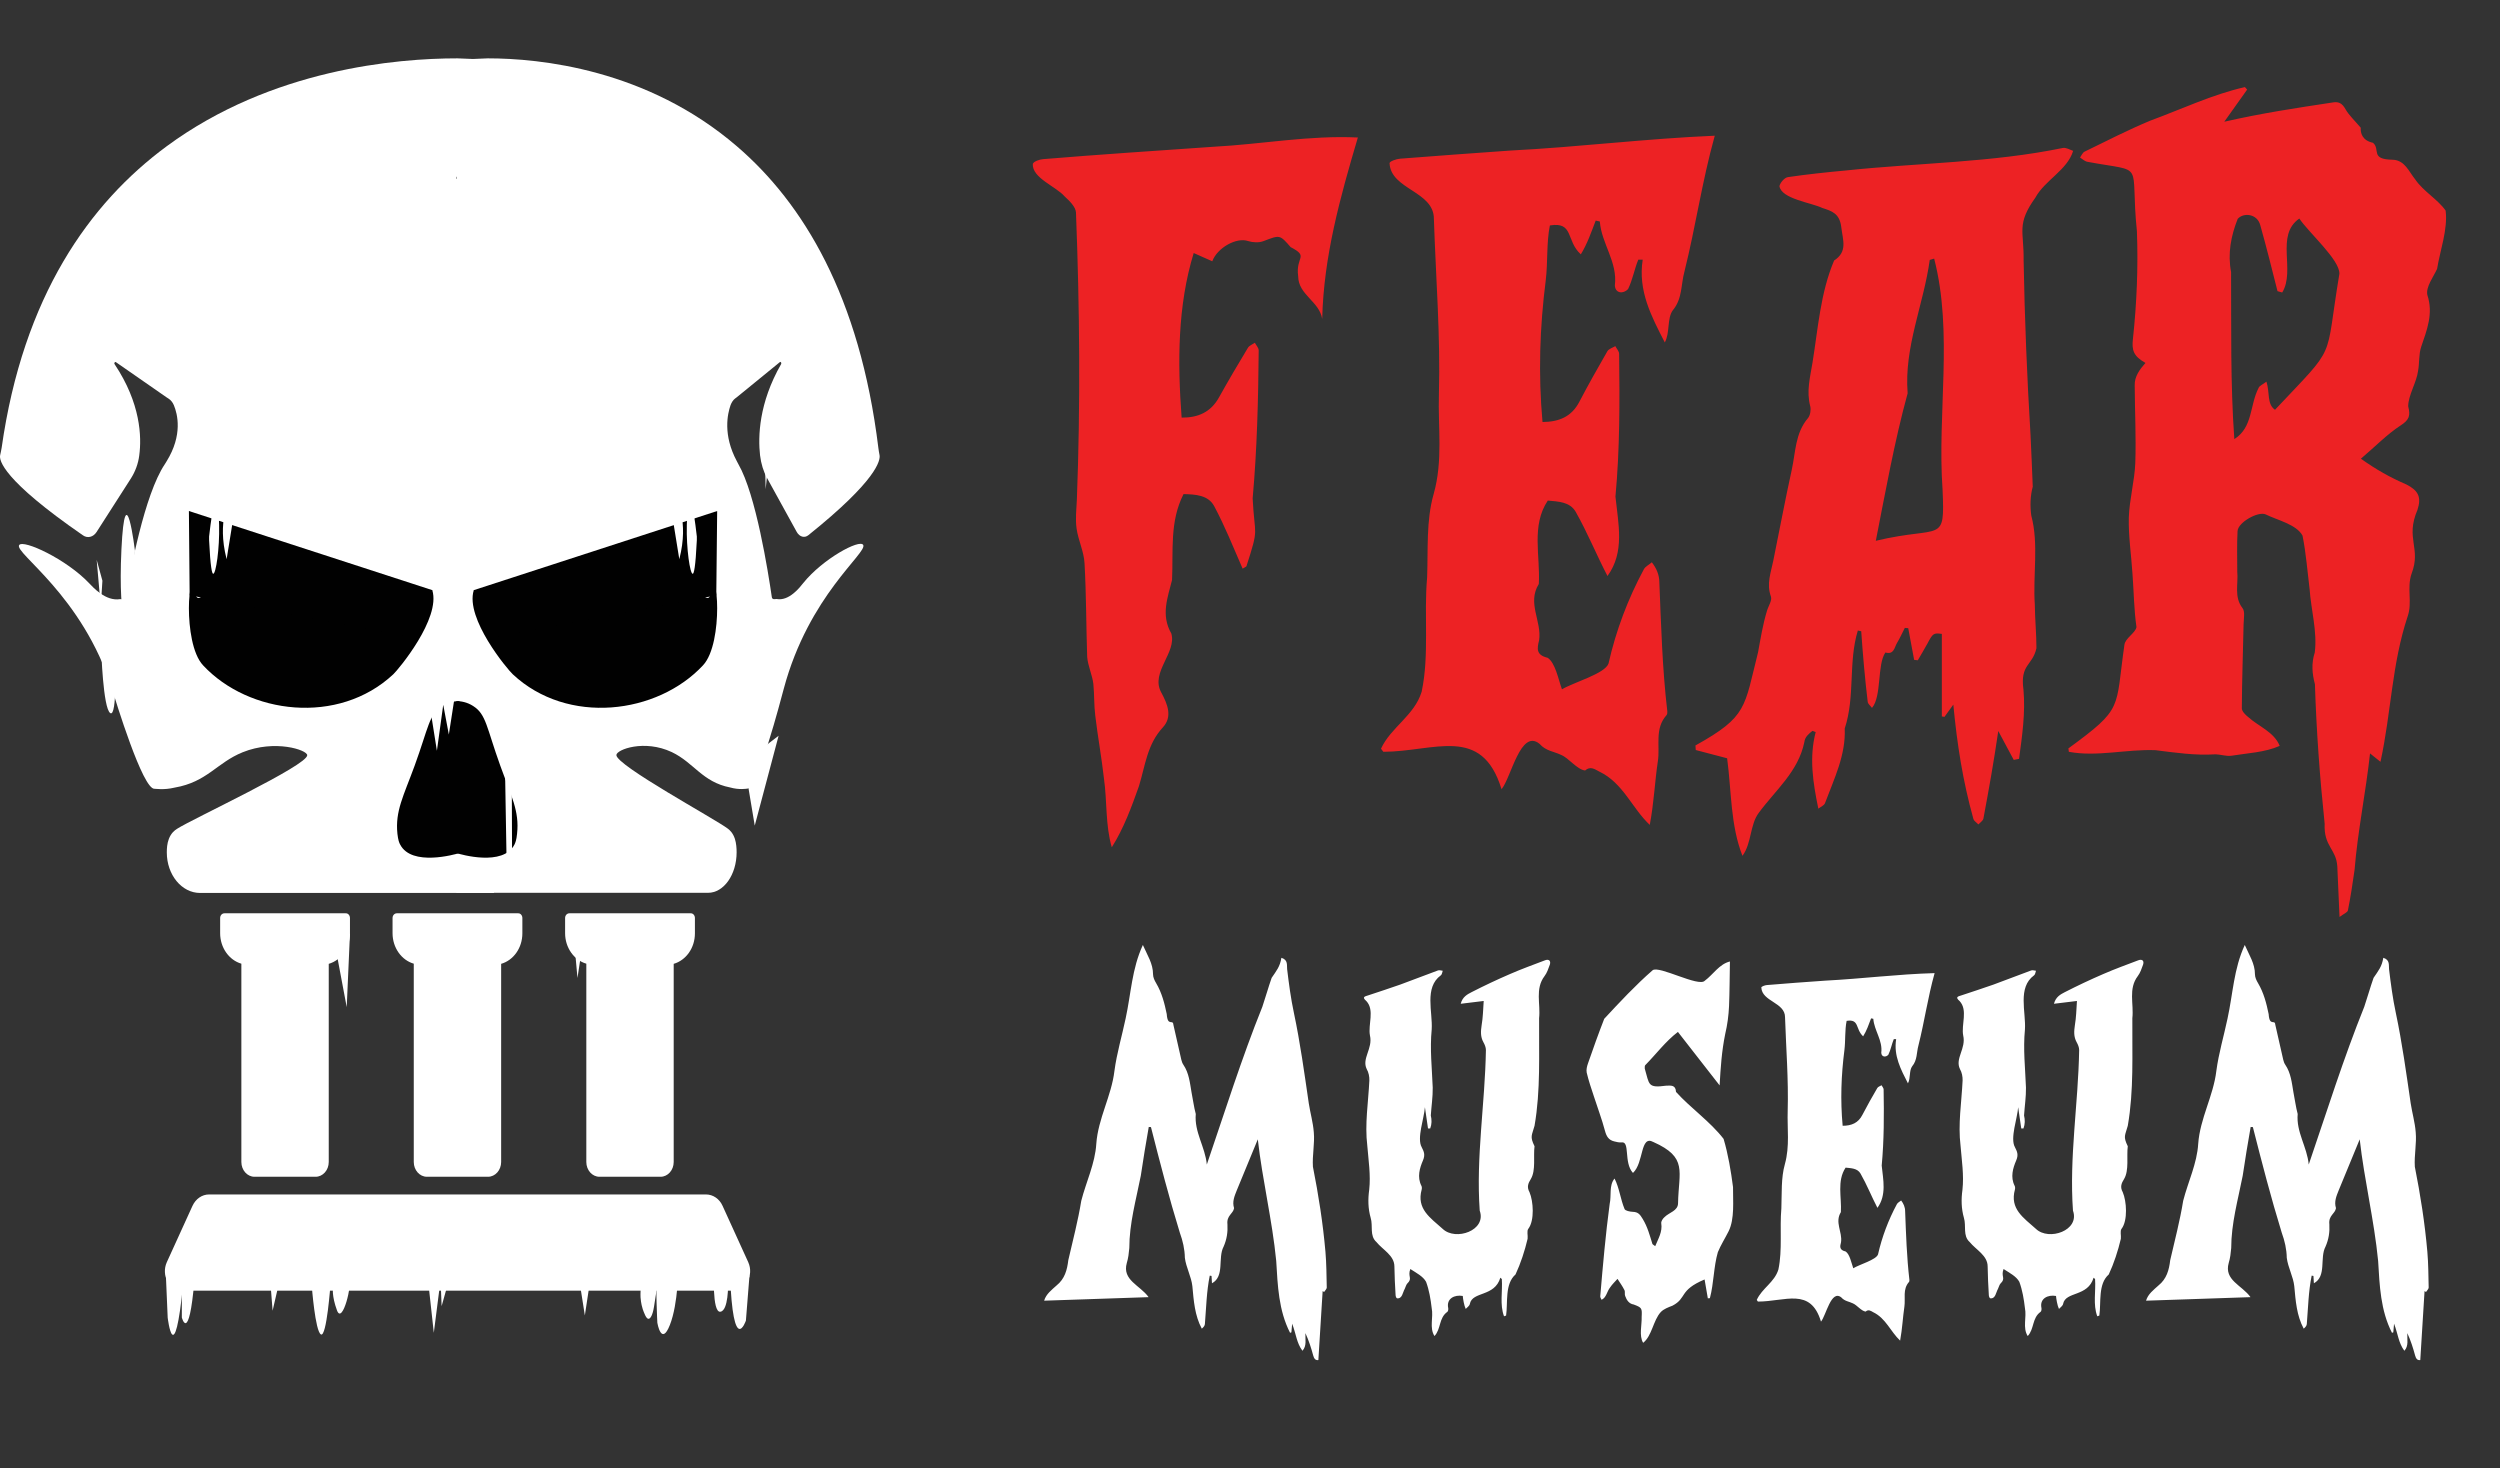 <?xml version="1.0" encoding="utf-8"?>
<!-- Generator: Adobe Illustrator 25.4.1, SVG Export Plug-In . SVG Version: 6.00 Build 0)  -->
<svg version="1.1" id="Layer_1" xmlns="http://www.w3.org/2000/svg" xmlns:xlink="http://www.w3.org/1999/xlink" x="0px" y="0px"
	 viewBox="0 0 1696.6 996.3" style="enable-background:new 0 0 1696.6 996.3;" xml:space="preserve">
<rect x="0" y="0" width="1696.6" height="996.3" fill="#333333" stroke="none"/>
<style type="text/css">
	.st0{fill:#FFFFFF;}
	.st1{fill:#FFFFFF;stroke:#010101;stroke-miterlimit:10;}
	.st2{fill:#010101;}
	.st3{fill:#ED2224;}
</style>
<g>
	<g>
		<g>
			<path class="st0" d="M497.2,875.9H123.8c-8.9,0-14.6-10.4-10.6-19.3l17.4-38.2c2.2-4.8,6.5-7.8,11.3-7.8h337.2
				c4.8,0,9.2,3,11.3,7.8l17.4,38.2C511.8,865.5,506,875.9,497.2,875.9z"/>
			<path class="st0" d="M446.1,869c-1.4,1.1,0,28.7,0,28.7s2.7,16.2,8.5,1.5s5.7-39.3,5.7-39.3L446.1,869z"/>
			<path class="st0" d="M435.4,870.5c-0.8,4.2-0.8,7.7-0.7,10c0.3,4.2,1.2,7,1.5,8c0.8,2.2,2.3,6.6,3.9,6.5c1.3,0,2.8-2.5,3.7-8
				c2.7-15.9,3-22.7,3-22.7C443.1,866.4,439.2,868.5,435.4,870.5z"/>
			<path class="st0" d="M112.4,861.4l1.4,32.8c0,0,4.5,38.3,10.6-23.9S112.4,861.4,112.4,861.4z"/>
			<path class="st0" d="M123.4,875.1v19c0,0,4.8,18.3,8.5-24.9C135.5,826,123.4,875.1,123.4,875.1z"/>
			<path class="st0" d="M211.6,872.9c0,0,2.3,30.6,6.2,32.7c3.9,2.1,6.5-34.2,6.5-34.2L211.6,872.9z"/>
			<path class="st0" d="M226,874.2c0,0-1,5,2.7,15.1s10.8-18.9,7.9-21C233.8,866.2,226,874.2,226,874.2z"/>
			<path class="st0" d="M508.6,866l-2.4,30.2c0,0-8.7,25.5-10.8-31.6C493.2,807.6,508.6,866,508.6,866z"/>
			<path class="st0" d="M484.6,862.3c0,0-1.5,28.5,4.2,27.9c5.7-0.6,5.3-18.9,5.3-18.9l-3.1-11.8L484.6,862.3z"/>
			<polygon class="st0" points="394.1,874.9 396.9,892.7 400.3,870.3 			"/>
			<polygon class="st0" points="183.8,874.1 185,889.5 189.5,870 			"/>
			<polygon class="st0" points="290.5,868.9 294.4,904.5 299,868.5 299.7,886.4 305,867.5 			"/>
		</g>
		<g>
			<path class="st0" d="M471.6,623v10.4c0,10-6.1,18.3-14.4,20.7v134.5c0,5.5-4,10-8.9,10h-41.5c-4.9,0-8.9-4.5-8.9-10V654
				c-8.3-2.4-14.4-10.8-14.4-20.7V623c0-1.8,1.3-3.2,2.9-3.2h82.3C470.3,619.7,471.6,621.2,471.6,623z"/>
			<path class="st0" d="M354.5,623v10.4c0,10-6.1,18.3-14.4,20.7v134.5c0,5.5-4,10-8.9,10h-41.5c-4.9,0-8.9-4.5-8.9-10V654
				c-8.3-2.4-14.4-10.8-14.4-20.7V623c0-1.8,1.3-3.2,2.9-3.2h82.3C353.2,619.7,354.5,621.2,354.5,623z"/>
			<path class="st0" d="M237.5,623v10.4c0,10-6.1,18.3-14.4,20.7v134.5c0,5.5-4,10-8.9,10h-41.5c-4.9,0-8.9-4.5-8.9-10V654
				c-8.3-2.4-14.4-10.8-14.4-20.7V623c0-1.8,1.3-3.2,2.9-3.2h82.3C236.2,619.7,237.5,621.2,237.5,623z"/>
			<polygon class="st0" points="237.5,633.6 235.3,683.5 225.8,633 			"/>
			<polygon class="st0" points="390.5,648.2 391.9,663.7 394.3,647.8 			"/>
		</g>
		<g>
			<path class="st0" d="M335.2,40.6c0,188.5,0,376.9,0,565.4H135.8c-12.5,0-22.6-12.3-22.6-27.5c0-2.7,0.2-6.1,1.4-9.2
				c1.5-3.9,3.9-5.8,5.5-6.8c10.3-6.7,88.6-43,88.4-50c-0.1-3.6-22-10.8-43.8-2c-17.6,7.1-24.1,20.2-46.2,24c0,0,0,0,0,0
				c-7.4,1.8-13.2,0.7-13.6,0.8c-8,0.8-26.6-60.4-28.9-67.8C56,404,9.4,375.2,13,369.9c2.8-4,32.1,9.6,47.5,25.9
				c2.7,2.8,11.2,12.4,21,10.8c0.7-0.1,3.5,0.8,3.9-1.2c2.9-17.3,12.6-69.7,26.4-90.3c0.5-0.7,0.9-1.4,1.3-2.1
				c11-17.8,7.4-32,4.9-38c-0.8-1.9-2-3.4-3.5-4.4l-1.4-0.9l-34.4-23.9c-0.7-0.5-1.5,0.6-0.9,1.4c17.7,26.5,18.4,49.3,16.7,61.9
				c-0.7,5.6-2.7,10.9-5.6,15.5l-23.4,36.5c-2.2,3.4-6.1,4.4-9.2,2.2C1.8,325.7-0.7,312.3,0.1,308.9c0.4-1.6,0.7-3.3,1-4.9
				C15.7,201,60.8,137.8,113.2,99.2c71.2-52.4,156.1-59.6,197.2-59.6"/>
			<path class="st1" d="M310,121.4v-0.9c7.1,0,14.2,0,21.3,0"/>
			<path class="st0" d="M331,39.6c35.3,0,108,7.2,169,59.6c45,38.6,83.5,101.8,96.1,204.8c0.2,1.7,0.5,3.3,0.8,4.9
				c0.6,3.4-1.5,16.8-48.3,54.3c-2.6,2.1-6,1.2-7.9-2.2l-20.1-36.5c-2.5-4.5-4.1-9.8-4.8-15.5c-1.4-12.6-0.9-35.4,14.3-61.9
				c0.4-0.8-0.2-1.8-0.8-1.4L500,269.6l-1.2,0.9c-1.3,1-2.3,2.6-3,4.4c-2.1,6-5.3,20.2,4.2,38c0.4,0.7,0.7,1.4,1.1,2.1
				c11.9,20.6,20.2,73.1,22.7,90.3c0.3,2,2.7,1.1,3.3,1.2c8.4,1.6,15.8-8,18-10.8c13.2-16.4,38.3-30,40.7-25.9
				c3.1,5.3-36.9,34.1-53.9,97.6c-2,7.4-17.9,68.6-24.8,67.8c-0.3,0-5.3,1-11.6-0.8c0,0,0,0,0,0c-18.9-3.7-24.5-16.8-39.6-24
				c-18.7-8.8-37.5-1.7-37.6,2c-0.2,7,66.9,43.3,75.7,50c1.3,1,3.4,2.9,4.7,6.8c1,3.1,1.2,6.5,1.2,9.2c0,15.2-8.7,27.5-19.4,27.5
				H309.7c0-188.5,0-376.9,0-565.4"/>
			<path class="st2" d="M349.1,573.2c-7.7,15-36.6,6.6-39.1,5.8c-0.1-34.4-0.2-68.8-0.3-103.2c2.9,0,7.2,0.6,11.5,3.4
				c8.8,5.6,9,14.6,18.3,40.4c7.4,20.5,13.1,30.8,11.4,46.2C350.5,570.2,349.7,572,349.1,573.2z"/>
			<path class="st2" d="M271.6,573.2c7.8,15,37.3,6.6,39.9,5.8c0.1-34.4,0.2-68.8,0.3-103.2c-3,0-7.4,0.6-11.8,3.4
				c-8.9,5.6-9.2,14.6-18.6,40.4c-7.5,20.5-13.3,30.8-11.7,46.2C270.2,570.2,270.9,572,271.6,573.2z"/>
			<polygon class="st0" points="300.8,478.3 296.5,509.5 291.4,477.4 			"/>
			<polyline class="st0" points="308.9,470.8 304.6,498.5 300.8,478.3 			"/>
			<path class="st0" d="M68.7,440.9c0,0,1.2,39.6,6.1,43c4.9,3.4,3.3-37.8,3.3-37.8L68.7,440.9z"/>
			<polygon class="st0" points="528.4,499.3 512.2,560.3 505,517.2 			"/>
			<path class="st0" d="M91.6,373.8l-3.3,59.9c0,0-8.4-7.2-5.9-60.7C85,319.6,91.6,373.8,91.6,373.8z"/>
			<polygon class="st0" points="69.5,394.1 68.4,411.7 65.6,379.9 			"/>
			<polygon class="st0" points="518.9,301.7 519.6,332 523.1,298.2 			"/>
			<polygon class="st0" points="342.8,526.2 343.7,579.3 347.5,579.1 347.3,525.9 			"/>
		</g>
	</g>
	<g>
		<path class="st0" d="M1647.3,849.5c-1.7-19.4-4.7-38.6-8.5-57.7c-0.5-7.8,1.3-15.7,0.6-23.4c-0.5-6.6-2.4-13.1-3.4-19.6
			c-3-20.5-5.8-41.1-10.1-61.4c-2.1-9.8-3.4-19.8-4.6-29.7c-0.3-2.5,0.8-6.3-3.9-7.7c-0.9,6-3.5,9-6.6,13.6
			c-2.3,6.5-4.1,13.1-6.3,19.6c-14.2,35.3-25.4,71.1-37.7,107.1c-1.1-12-8.6-22-7.5-34.3c-1.3-4.8-1.9-9.9-2.9-14.8
			c-1.1-6.4-1.7-13-5.5-18.6c-0.7-1-1.1-2.2-1.4-3.4c-1.8-7.9-3.6-15.8-5.4-23.8c-0.3-4-3.9,1.6-4.5-7.2c-1.5-7.3-3.3-14.4-7.2-21
			c-1.1-1.8-2.1-4-2.1-6c0-7.3-3.9-13-6.9-19.9c-7.5,16.2-8,32.9-11.7,49.9c-2.5,11.9-6,23.5-7.6,35.6c-2,16.9-11.1,32.3-12.3,49.4
			c-0.8,13.4-6.9,25.8-10.2,38.7c-2.2,13.5-5.7,26.9-8.8,40.3c-0.8,6.7-2.4,12.7-8,17.2c-3.3,3-7.1,5.8-8.4,10.3
			c23.8-0.8,46.7-1.6,70.9-2.4c-5.8-8.1-18.1-11.5-14.8-23.2c1-3.2,1.4-6.7,1.7-10.1c0-16.7,4.6-32.8,7.8-49.1
			c1.6-11.1,3.5-22.1,5.4-33.1c0.5,0,1,0.1,1.5,0.1c6.1,24,12.3,48,19.6,71.7c2,5.5,3.3,11.1,3.4,17c0.8,6.5,4.4,12.8,5.1,19.3
			c0.9,9.8,1.6,19.9,6.4,28.8c1.4-1.2,2-2.1,2.1-3.2c0.9-11,1.1-22,3.3-32.8c0.4,0.1,0.8,0.2,1.2,0.2c0.1,1.4,0.2,2.8,0.3,5
			c8.8-4.8,3.8-17.2,7.9-24.9c2.2-5,2.9-9.9,2.6-15.1c-0.7-6.1,3.9-7.1,4.5-11c-1.4-4.4,0.3-8.2,1.8-12c4.7-11.5,9.5-23,14.3-34.7
			c3.1,27.6,9.8,54.8,12.5,82.5c1,16.7,1.6,33.6,9.4,48.8c0.3-0.1,0.6-0.2,0.9-0.3c0.1-1.6,0.3-3.3,0.5-5.9c2.7,7,3,13.1,7,18.4
			c3.1-3.4,1.8-7.8,2-12c2.3,5,3.9,10,5.3,15.2c0.6,2.3,1.7,3.4,3.5,3.1c1-15.9,1.9-31.3,2.9-46.8c0.3,0.2,0.7,0.4,1,0.6
			c0.6-1,1.8-2,1.8-3C1648,865.7,1648,857.6,1647.3,849.5z M1451.1,651.7c-7.9,3-15.9,5.9-23.7,9.3c-8.8,3.8-17.5,7.9-26.1,12.3
			c-2.9,1.5-6.2,3.2-7.4,7.9c5.2-0.7,9.9-1.2,15.6-1.9c-0.4,5.9-0.5,11.2-1.4,16.4c-0.6,4.1-0.9,7.8,1.2,11.6
			c0.9,1.6,1.7,3.5,1.7,5.3c-0.6,36.4-6.8,72.6-4.2,109c4.8,13.5-16.4,20.7-25.1,12.4c-8.5-7.6-17.9-13.6-14.3-26.7
			c0.2-0.8,0.2-1.9-0.2-2.6c-3-5.9-1.1-12.1,1-17c1.8-4.1,0.7-6.2-0.8-9.2c-3.4-6,1.7-19.6,2.2-27.1c0.7,4.8,1.4,9.6,2.1,14.4
			c0.5,0,1,0,1.5,0c1.1-2.9,1.1-5.8,0.4-8.8c0.4-6.3,1.4-12.6,1.3-18.9c-0.5-13.2-2-26.2-0.7-39.4c0.8-11.9-5.2-28.5,6.2-36.8
			c0.8-0.5,0.9-2.1,1.3-3.1c-1.1-0.1-2.3-0.6-3.3-0.2c-8.6,3.1-17,6.5-25.6,9.6c-7.2,2.6-14.4,4.8-21.7,7.3c-2.1,0.7-4.6,1-1.2,3.9
			c5.7,6.2,1,15.9,2.4,23.3c2.1,8.9-5.7,15.6-2.2,22.8c1.3,2.2,1.9,5.2,1.8,7.8c-0.7,14.8-3.2,29.5-1.4,44.2
			c0.8,9.9,2.4,20,1.3,29.9c-0.9,6.5-0.8,12.8,1,19.1c1.7,5.5-0.9,12.1,3.9,16.4c4.3,5.3,12.2,9.1,12.2,16.6
			c0.1,6.5,0.4,12.9,0.8,19.4c0,0.8,0.5,2.1,1,2.2c3.6,0.4,3.8-4,5.2-6.4c0.6-1.2,0.9-2.7,1.7-3.6c3.9-3.7,0.1-4.6,2.1-9.9
			c4.1,2.7,8.6,4.9,10.7,8.7c2.1,5.7,3.1,11.8,3.8,17.8c1.3,6.2-1.7,13.4,1.9,19c4.5-4.8,2.9-12.3,8.7-16.4c0.6-0.4,0.8-1.9,0.6-2.7
			c-1.3-6.4,4.4-9.1,9.9-8.1c0.1,1.7,0.9,6.6,2,8.8c1-1.1,2.6-2.1,2.8-3.4c1.7-8.7,16.8-4.6,20.7-17.8c0.3,0.3,0.6,0.6,1,0.9
			c0.6,8.4-1.5,17.3,1.5,25.3c0.5-0.2,1-0.3,1.4-0.5c1.3-8.9-1-21.4,6.4-27.9c3.5-7.5,6.3-16.1,8.2-24.2c0.3-2.3-0.7-5.3,0.5-6.8
			c4.3-5.7,3.4-18.7,0.8-24.8c-2-3.6-0.9-6.1,0.9-9c3.5-5.9,1.6-15.4,2.5-22.2c-3.3-6.8-1.8-7.2,0-13.9c4.2-24.1,2.9-48.6,3.1-73
			c1.1-9.7-2.9-19.9,3.7-28.6c1.7-2.2,2.6-5.1,3.6-7.8C1455.2,652,1453.8,650.7,1451.1,651.7z M1238.8,665.5
			c-13.2,0.9-26.5,1.9-39.7,3c-1.4,0.1-3.7,1-3.8,1.6c0.4,9.7,16.2,10.1,16.1,20.3c0.7,21.1,2.4,42.3,1.8,63.4
			c-0.4,12,1.5,24-1.9,36.2c-2.7,9.5-2,20-2.4,30.1c-1.2,13.7,0.8,28-2,41.4c-2.6,8.7-11.2,12.8-14.7,20.7c0.3,0.4,0.6,0.8,0.8,1.1
			c18.5,0,35.7-9.9,42.8,13.6c3.5-4.3,6.9-22,13.8-16.4c2.3,2.6,5.2,2.7,7.8,4c2.9,1.2,5.7,5.2,8.7,5.6c1.9-1.7,3.5-0.5,5.1,0.4
			c8.6,4.1,11.8,13.2,18.3,19.3c1.5-8.2,1.8-15.7,2.9-23.1c0.8-5.6-1.3-11.7,3.1-16.7c0.3-0.3,0.3-0.9,0.3-1.4
			c-1.8-15.5-2.3-31.1-2.9-46.6c0-2.8-1.1-5.2-2.7-7.3c-1,0.8-2.4,1.5-2.9,2.5c-5.8,10.8-10.1,22.2-12.8,34.1
			c-1.3,3.7-12.6,6.8-16.8,9.4c-1.3-3.7-2.4-9.6-5.2-11.4c-4.3-1-3.9-3.3-3.1-6.3c1-7-4.4-13.5-0.1-20.4c0.6-10.2-2.8-21.1,3.2-30.2
			c3.7,0.4,8,0.4,10.1,4c4.3,7.5,7.5,15.6,11.5,23.3c6.3-8.7,3.9-19,2.9-28.7c1.6-17.2,1.6-34.4,1.3-51.7c0-0.9-0.9-1.8-1.4-2.8
			c-1,0.6-2.4,1-2.9,1.9c-3.5,6-6.9,12-10.1,18.2c-2.8,5.5-7.4,7.4-13.4,7.4c-1.6-17.4-1-34.2,1.2-51.4c0.8-6.5,0.2-13.4,1.5-19.8
			c8.8-1.4,5.8,5.5,11.2,10.5c2.4-3.8,3.8-8,5.4-12.2c0.5,0.1,1,0.2,1.5,0.3c0.6,8,6.5,14.7,5.4,23.1c0.2,3,3.2,3.1,4.8,1.3
			c1.6-3.2,2.3-7.2,3.7-10.6c0.5,0,1.1,0,1.6,0c-1.8,11.3,3.2,20.6,8,30c1.9-3.5,0.7-8.7,2.9-11.6c3.5-4.2,2.9-9.3,4.2-14
			c4.2-16.7,6.3-32.3,11-49.2C1287.8,661.1,1263.8,664.2,1238.8,665.5z M1176.1,805.6c-1.4-10.8-3.3-22.3-6.4-32.7
			c-9.1-11.8-22.4-20.9-32.3-31.9c-0.2-4.9-3.6-4.3-6.8-4.2c-12.6,1.7-11.2-0.8-14.4-11.6c0-0.8-0.1-1.8,0.3-2.3
			c7.4-7.5,13.7-16.1,22.2-22.6c9.5,12.2,18.7,23.9,28.3,36.3c0.7-12.3,1.4-23.1,3.8-34.9c1.5-6.3,2.3-12.6,2.6-18.9
			c0.4-9.8,0.4-19.7,0.6-30.3c-7.3,1.8-11.3,8.8-17.1,13.1c-4.1,4.4-30.9-10.4-35.3-7.2c-11.6,10.1-22.5,21.8-32.9,33
			c-3.9,10-7.5,20.1-11,30.2c-0.7,2-1.3,4.3-0.9,6.3c1.3,5.5,3.1,10.8,4.9,16.2c2.5,7.8,5.4,15.4,7.5,23.3c1,3.8,2.5,6.3,6.3,7.2
			c1.6,0.4,3.2,0.8,4.8,0.7c6.2-1.2,1.4,13.7,7.9,20.7c7.5-6.9,4.8-25.9,13.8-21c23.6,10.5,17.2,19.9,16.8,41.5
			c0,5.3-6.1,6.3-9.2,9.5c-1.2,1-2.4,2.9-2.2,4.2c0.9,5.8-2,10.3-4.1,15.5c-1-0.8-1.7-1.1-1.9-1.5c-1.8-5.8-3.3-11.6-6.6-17
			c-1.8-3-3.1-4.7-6.7-4.8c-2-0.1-5.1-0.7-5.6-1.9c-2.8-6.7-3.5-14.2-6.8-20.7c-3.9,4.7-2,11.5-3.3,17.2
			c-2.8,20.8-4.6,41.7-6.4,62.7c-0.1,0.8,0.6,1.6,0.9,2.4c3.3-1.5,3.6-5.7,5.8-8.4c1.4-2.1,3.3-3.9,5-5.8c1.6,2.5,3.4,5,4.7,7.6
			c0.6,1.1,0,2.8,0.5,4c1,2.8,2.6,5.3,5.8,5.8c5.6,2.1,5.7,2.5,5.4,8.4c0.2,5.6-1.9,12.7,1,17.6c6-4.6,6.8-15.3,12-20.9
			c2-2.1,5.1-3.2,7.9-4.3c10-5.2,4.2-10.4,21.8-17.8c0.7,4.2,1.5,8.5,2.2,12.8c0.5,0,0.9-0.1,1.4-0.1c2.7-10.1,2.5-21.2,5.4-31.2
			c2-4.9,4.9-9.4,7.3-14.2C1177.3,827.2,1176,814.8,1176.1,805.6z M1048.5,651.7c-7.9,3-15.9,5.9-23.7,9.3
			c-8.8,3.8-17.5,7.9-26.1,12.3c-2.9,1.5-6.2,3.2-7.4,7.9c5.2-0.7,9.9-1.2,15.6-1.9c-0.4,5.9-0.5,11.2-1.4,16.4
			c-0.6,4.1-0.9,7.8,1.2,11.6c0.9,1.6,1.7,3.5,1.7,5.3c-0.6,36.4-6.8,72.6-4.2,109c4.8,13.5-16.4,20.7-25.1,12.4
			c-8.5-7.6-17.9-13.6-14.3-26.7c0.2-0.8,0.2-1.9-0.2-2.6c-3-5.9-1.1-12.1,1-17c1.8-4.1,0.7-6.2-0.8-9.2c-3.4-6,1.7-19.6,2.2-27.1
			c0.7,4.8,1.4,9.6,2.1,14.4c0.5,0,1,0,1.5,0c1.1-2.9,1.1-5.8,0.4-8.8c0.4-6.3,1.4-12.6,1.3-18.9c-0.5-13.2-2-26.2-0.7-39.4
			c0.8-11.9-5.2-28.5,6.2-36.8c0.8-0.5,0.9-2.1,1.3-3.1c-1.1-0.1-2.3-0.6-3.3-0.2c-8.6,3.1-17,6.5-25.6,9.6
			c-7.2,2.6-14.4,4.8-21.7,7.3c-2.1,0.7-4.6,1-1.2,3.9c5.7,6.2,1,15.9,2.4,23.3c2.1,8.9-5.7,15.6-2.2,22.8c1.3,2.2,1.9,5.2,1.8,7.8
			c-0.7,14.8-3.2,29.5-1.4,44.2c0.8,9.9,2.4,20,1.3,29.9c-0.9,6.5-0.8,12.8,1,19.1c1.7,5.5-0.9,12.1,3.9,16.4
			c4.3,5.3,12.2,9.1,12.2,16.6c0.1,6.5,0.4,12.9,0.8,19.4c0,0.8,0.5,2.1,1,2.2c3.6,0.4,3.8-4,5.2-6.4c0.6-1.2,0.9-2.7,1.7-3.6
			c3.9-3.7,0.1-4.6,2.1-9.9c4.1,2.7,8.6,4.9,10.7,8.7c2.1,5.7,3.1,11.8,3.8,17.8c1.3,6.2-1.7,13.4,1.9,19c4.5-4.8,2.9-12.3,8.7-16.4
			c0.6-0.4,0.8-1.9,0.6-2.7c-1.3-6.4,4.4-9.1,9.9-8.1c0.1,1.7,0.9,6.6,2,8.8c1-1.1,2.6-2.1,2.8-3.4c1.7-8.7,16.8-4.6,20.7-17.8
			c0.3,0.3,0.6,0.6,1,0.9c0.6,8.4-1.5,17.3,1.5,25.3c0.5-0.2,1-0.3,1.4-0.5c1.3-8.9-1-21.4,6.4-27.9c3.5-7.5,6.3-16.1,8.2-24.2
			c0.3-2.3-0.7-5.3,0.5-6.8c4.3-5.7,3.4-18.7,0.8-24.8c-2-3.6-0.9-6.1,0.9-9c3.5-5.9,1.6-15.4,2.5-22.2c-3.3-6.8-1.8-7.2,0-13.9
			c4.2-24.1,2.9-48.6,3.1-73c1.1-9.7-2.9-19.9,3.7-28.6c1.7-2.2,2.6-5.1,3.6-7.8C1052.6,652,1051.1,650.7,1048.5,651.7z
			 M899.5,849.5c-1.7-19.4-4.7-38.6-8.5-57.7c-0.5-7.8,1.3-15.7,0.6-23.4c-0.5-6.6-2.4-13.1-3.4-19.6c-3-20.5-5.8-41.1-10.1-61.4
			c-2.1-9.8-3.4-19.8-4.6-29.7c-0.3-2.5,0.8-6.3-3.9-7.7c-0.9,6-3.5,9-6.6,13.6c-2.3,6.5-4.1,13.1-6.3,19.6
			c-14.2,35.3-25.4,71.1-37.7,107.1c-1.1-12-8.6-22-7.5-34.3c-1.3-4.8-1.9-9.9-2.9-14.8c-1.1-6.4-1.7-13-5.5-18.6
			c-0.7-1-1.1-2.2-1.4-3.4c-1.8-7.9-3.6-15.8-5.4-23.8c-0.3-4-3.9,1.6-4.5-7.2c-1.5-7.3-3.3-14.4-7.2-21c-1.1-1.8-2.1-4-2.1-6
			c0-7.3-3.9-13-6.9-19.9c-7.5,16.2-8,32.9-11.7,49.9c-2.5,11.9-6,23.5-7.6,35.6c-2,16.9-11.1,32.3-12.3,49.4
			c-0.8,13.4-6.9,25.8-10.2,38.7c-2.2,13.5-5.7,26.9-8.8,40.3c-0.8,6.7-2.4,12.7-8,17.2c-3.3,3-7.1,5.8-8.4,10.3
			c23.8-0.8,46.7-1.6,70.9-2.4c-5.8-8.1-18.1-11.5-14.8-23.2c1-3.2,1.4-6.7,1.7-10.1c0-16.7,4.6-32.8,7.8-49.1
			c1.6-11.1,3.5-22.1,5.4-33.1c0.5,0,1,0.1,1.5,0.1c6.1,24,12.3,48,19.6,71.7c2,5.5,3.3,11.1,3.4,17c0.8,6.5,4.4,12.8,5.1,19.3
			c0.9,9.8,1.6,19.9,6.4,28.8c1.4-1.2,2-2.1,2.1-3.2c0.9-11,1.1-22,3.3-32.8c0.4,0.1,0.8,0.2,1.2,0.2c0.1,1.4,0.2,2.8,0.3,5
			c8.8-4.8,3.8-17.2,7.9-24.9c2.2-5,2.9-9.9,2.6-15.1c-0.7-6.1,3.9-7.1,4.5-11c-1.4-4.4,0.3-8.2,1.8-12c4.7-11.5,9.5-23,14.3-34.7
			c3.1,27.6,9.8,54.8,12.5,82.5c1,16.7,1.6,33.6,9.4,48.8c0.3-0.1,0.6-0.2,0.9-0.3c0.1-1.6,0.3-3.3,0.5-5.9c2.7,7,3,13.1,7,18.4
			c3.1-3.4,1.8-7.8,2-12c2.3,5,3.9,10,5.3,15.2c0.6,2.3,1.7,3.4,3.5,3.1c1-15.9,1.9-31.3,2.9-46.8c0.3,0.2,0.7,0.4,1,0.6
			c0.6-1,1.8-2,1.8-3C900.2,865.7,900.2,857.6,899.5,849.5z"/>
		<path class="st3" d="M1543.9,278.1c-5.6-3.9-3.4-11.5-5.8-19.1c-2.4,1.9-4.7,2.7-5.3,4.2c-6.2,12-3.8,26.8-16.5,34.8
			c-2.7-37.8-2-75.6-2.2-113.4c-2.4-12.4-0.1-24.5,4.5-36.1c4.3-4.6,13.4-3.2,15.3,4.3c4.2,14.8,7.9,29.8,11.7,44.8
			c1.1,0.3,2.1,0.6,3.2,0.9c9.2-15.2-4.9-38.7,11.6-50.2c6.4,9.6,27.5,28,27.2,37.5C1577.3,247.2,1586.9,232.4,1543.9,278.1z
			 M1659.7,142.9c-5.2-7.5-15.2-13.1-20.6-21.1c-4.4-5.4-7.1-13.1-15.3-13.4c-15.6-0.2-8.1-7-13.4-11.5c-7.2-1.5-8.6-6.6-8.3-10.2
			c-4.4-5.2-8-8.5-10.3-12.5c-2.1-3.8-4.4-5.4-8.5-4.7c-25.6,3.9-47.8,7.2-73.8,13.1c6-8.5,10.7-15.1,15.5-21.8
			c-0.5-0.6-1-1.1-1.5-1.7c-22.1,5-43,15-64.3,22.8c-15.1,6.3-29.7,13.8-44.5,21c-1.4,0.7-2.1,2.6-3.1,4c1.6,1,3.2,2.6,5,2.9
			c40.6,7.6,28.6-1.7,33.6,47.2c0.9,24.3-0.1,48.7-2.7,72.9c-0.9,7.9,0.4,11.8,8.5,16.4c-3.9,4.4-7.5,9.2-7.3,15.3
			c0.1,17.5,1,35.1,0.4,52.6c-0.5,12.4-4,24.7-4.4,37.1c-0.3,12.7,1.7,25.5,2.5,38.2c0.9,12.1,1,24.2,2.7,36.1
			c-0.8,4.1-7.7,7.5-8.2,12.1c-6.3,44-0.3,42.6-38,70.2c0.1,0.8,0.2,1.5,0.3,2.3c19,3.6,39.3-1.9,58.8-1.1c13.5,1.7,27,3.7,40.8,2.8
			c3.5,0.1,7.1,1.4,10.5,1c11-1.8,22.7-2.2,33-6.7c-3.8-9.5-14.2-13.1-21.4-19.6c-1.9-1.5-4.3-3.9-4.3-5.9
			c0.1-19.1,0.8-38.1,1.2-57.2c0.1-3.7,1.1-8.7-0.8-10.9c-5.8-7.5-2.7-16.3-3.5-24.8c0-9.1-0.3-18.3,0.2-27.4
			c0.3-5.9,14-13.6,19.1-11.3c7.8,3.9,20.8,6.7,25,14.4c2.4,12,3.3,24.3,4.8,36.4c1,14.1,5.3,28.9,3.5,42.9
			c-2.4,7.4-1.8,14.4,0.1,21.5c1,31.5,3.3,63.1,6.6,94.6c-0.7,15.8,7.9,17,8.6,29.2c0.4,10.6,0.9,21.3,1.5,34.2
			c2.9-2.2,5.4-3.1,5.7-4.5c1.8-9.1,3.2-18.2,4.5-27.4c2.1-26.2,7.7-53.1,10.5-79.1c2.3,1.9,4.5,3.6,7.1,5.7
			c7.4-34.2,7.6-65.9,18.4-98.6c3.4-9.5-0.7-19.3,2.7-29.1c6.7-17.5-4.4-23.7,4-43.3c2.8-8.6,0.6-13.1-7.5-17.2
			c-11.3-4.9-20.5-10.1-30.9-17.5c10-8.5,17.8-16.6,27-22.6c5.9-3.8,6.7-6.7,5.1-12.9c0-7.6,5.7-16.2,6.7-24.1
			c1-5.4,0.4-11.2,2.1-16.3c3.9-11.5,8.4-22.5,4.2-35.2c-1.2-5.4,4.3-12.6,6.6-17.7C1655.9,170.1,1661.3,155.5,1659.7,142.9z
			 M1318.3,332.3c1.6,37.5-0.4,24-45.3,34.7c6.6-33.5,12.7-67.7,21.6-100.1c-2.5-31.4,10.8-60,15-90.5c1-0.3,2-0.6,3-0.9
			C1325.6,226,1314.6,280.4,1318.3,332.3z M1400,100.4c-48.3,10-98.3,10.1-147.4,15.3c-13.1,1.2-26.2,2.6-39.2,4.5
			c-2.3,0.3-5.2,3.6-5.8,6.1c1.3,8.7,21.6,11.2,29,14.8c6.7,2.2,11.9,3.7,13,13.3c1.1,8.9,4.3,16.4-4.9,22.4
			c-9.3,21.9-10.9,46.2-14.7,69.5c-1.6,9.8-4.2,19.3-1.5,29.4c0.6,2.4,0,6.2-1.5,8c-8.8,10.3-8.4,23.3-11.1,35.4
			c-4.5,20.4-8.3,41-12.5,61.5c-1.6,8-4.7,15.6-1.6,24.2c1,2.7-1.9,6.7-2.8,10.2c-2.7,9-4.2,18.3-5.9,27.6
			c-9.5,37.7-7.1,43.6-42.5,63.3c0.1,1,0.1,2.1,0.2,3.1c7.7,2,15.3,4,21.3,5.6c3,22.5,2.2,45.3,10.4,66.2c6.3-8.5,5-21.2,11.1-29.2
			c11.3-15.4,26.8-27.9,30.9-48c0.4-3.5,3-5.6,5.5-7.6c0.7,0.3,1.4,0.5,2.2,0.8c-4.5,17.3-1.9,34.1,1.8,52c1.8-1.4,3.9-2.2,4.5-3.7
			c6.2-16.6,14.2-32.7,13.4-50.7c7.2-21.8,2.3-44.8,8.9-66.5c0.8,0.2,1.6,0.3,2.3,0.5c1.1,16,2.5,32,4.4,47.9
			c0.2,1.5,1.9,2.7,2.9,4.1c6.7-7.8,3.4-29.4,9.1-37.6c5.8,1.7,6.1-3.4,7.8-6.3c2-3.3,3.6-6.9,5.4-10.4c0.8,0.1,1.5,0.2,2.3,0.2
			c1.3,7.2,2.7,14.4,4,21.5c0.8,0.1,1.7,0.2,2.5,0.3c2.2-3.8,4.4-7.5,6.5-11.3c3.7-7,4.2-7.4,9.8-6.6c0,18.6,0,37.3,0,56
			c0.6,0.1,1.2,0.2,1.8,0.3c1.9-2.6,3.7-5.2,6-8.3c2.6,27.2,6.4,51.6,13.6,77.5c0.4,1.5,2.2,2.5,3.4,3.8c1.2-1.3,3.1-2.5,3.4-3.9
			c3.8-20.3,7.1-38.8,10.1-59.5c4,7.5,7.3,13.5,10.5,19.6c1.2-0.2,2.4-0.5,3.6-0.7c2.1-15.6,4.4-31.2,3-46.9
			c-2.4-17.5,6.1-16.1,8.8-28.2c0-9.8-1-19.7-1.1-29.5c-1.4-20,2.8-41.1-2.4-60.5c-0.9-6.6-0.7-13.3,1-19.6
			c-0.4-11.6-1-23.3-1.5-34.9c-2.4-39.5-4-79.1-4.7-118.6c0.3-20.1-5-24.5,8-42.7c6.4-11.8,21.7-18.7,25.6-31.7
			C1404.6,101.5,1402.2,100.1,1400,100.4z M1024.6,102.2c-24.8,1.8-49.6,3.5-74.5,5.5c-2.6,0.2-7,1.8-7.1,3
			c0.8,18.1,30.3,18.9,30.1,38c1.3,39.6,4.5,79.3,3.4,118.9c-0.7,22.5,2.9,44.9-3.6,67.8c-5.1,17.8-3.7,37.6-4.4,56.5
			c-2.3,25.7,1.6,52.4-3.7,77.5c-4.9,16.2-20.9,24.1-27.6,38.7c0.5,0.7,1.1,1.4,1.6,2.1c34.7-0.1,66.8-18.5,80.2,25.4
			c6.6-8,12.9-41.3,25.8-30.8c4.3,4.9,9.7,5.1,14.6,7.5c5.4,2.2,10.6,9.8,16.3,10.6c3.6-3.2,6.5-0.9,9.6,0.7
			c16.2,7.7,22.1,24.7,34.3,36.2c2.9-15.3,3.4-29.4,5.5-43.3c1.6-10.4-2.4-22,5.9-31.2c0.5-0.6,0.6-1.8,0.5-2.6
			c-3.4-29-4.2-58.2-5.4-87.4c0-5.2-2-9.7-5.1-13.7c-1.8,1.6-4.4,2.8-5.4,4.7c-10.9,20.3-18.9,41.5-24,64
			c-2.4,6.9-23.6,12.7-31.6,17.5c-2.5-6.9-4.5-18-9.7-21.4c-8-1.9-7.2-6.3-5.8-11.9c1.9-13-8.3-25.2-0.2-38.2
			c1.1-19-5.3-39.6,6.1-56.6c6.9,0.7,14.9,0.7,18.9,7.6c8,14.1,14.1,29.2,21.6,43.6c11.9-16.3,7.3-35.5,5.4-53.9
			c3-32.2,2.9-64.5,2.5-96.9c0-1.7-1.7-3.5-2.6-5.2c-1.8,1.1-4.4,1.8-5.4,3.5c-6.5,11.3-12.9,22.6-18.9,34.1
			c-5.3,10.3-13.8,13.8-25.1,13.9c-2.9-32.6-1.9-64,2.2-96.2c1.5-12.3,0.4-25.2,2.8-37.2c16.4-2.7,10.8,10.4,21,19.6
			c4.4-7.1,7.1-15.1,10.1-22.9c0.9,0.2,1.8,0.4,2.8,0.6c1.1,15,12.2,27.5,10.2,43.4c0.3,5.6,5.9,5.9,9,2.4c3-6.1,4.3-13.5,6.9-19.9
			c1,0,2,0,3,0c-3.3,21.2,5.9,38.5,15,56.2c3.6-6.6,1.4-16.2,5.4-21.8c6.6-7.8,5.5-17.5,7.9-26.2c7.8-31.3,11.8-60.6,20.6-92.3
			C1116.5,94.1,1071.5,99.8,1024.6,102.2z M823.5,99.6c-38.5,2.7-77.1,5.2-115.6,8.4c-2.5,0.2-6.3,1.5-7,3.2
			c-0.6,9.6,15.8,15.3,21.6,22.1c3.3,3,7.5,7.1,7.7,10.9c2.5,64.8,3.1,130.2,0.6,194.9c-0.3,6.5-1.1,13.1-0.2,19.5
			c1.1,8,5,15.7,5.4,23.6c1.2,21.2,1.1,42.4,1.8,63.6c0.5,6.2,3.5,12.3,4.2,18.4c0.7,7.1,0.4,14.4,1.3,21.5
			c1.7,14.3,4.3,28.4,5.9,42.7c2.2,15.5,0.9,31.5,5.3,46.6c8.1-12.8,13.4-27.3,18.4-41.4c4.3-13.8,5.5-28.3,16.2-39.9
			c6.8-7.3,3.3-15.8-1.2-24.1c-7.1-13.5,10.8-26.8,7-39.7c-7.2-12.5-2.5-24.3,0.5-36.3c0.9-19.8-1.7-39.7,7.8-58.3
			c8.3,0.2,16.6,0.7,20.7,8c7.4,13.8,13.1,28.2,19.4,42.6c1.5-1,2.5-1.3,2.6-1.7c8.8-27.3,5.5-19.3,4.2-46
			c3-33.4,3.8-66.9,4.1-100.4c0-1.7-1.7-3.5-2.6-5.2c-1.6,1.1-3.8,1.9-4.7,3.4c-6.7,11.1-13.3,22.3-19.6,33.6
			c-5.6,10.2-14.4,13.9-25.4,13.8c-2.8-37.4-2.8-75.8,8.2-111.7c4.1,1.8,8.3,3.7,12.6,5.6c3.4-9.2,16.5-16.5,24.4-13.7
			c3.2,1,7.3,1.2,10.4,0c11.1-4.2,10.9-4.5,18.4,4.1c12.8,6.7,3.2,6.2,5.1,19.8c0.1,12.6,14.4,17,16.3,28.9
			c1-42.3,12.1-82.2,24.2-123.1C888.7,91.7,856.1,97.9,823.5,99.6L823.5,99.6z"/>
	</g>
</g>
<path class="st2" d="M266.9,457.6c-37.2,34.8-98.1,27.2-129.1-6.1c-14.5-15.5-9.4-71.5-5.1-48.4c1.8,9.9,13.4-10.7,18.6-11.3
	c14.8-0.7,30-1.1,45.7-1.1c23.1,0,45.2,0.7,66.4,2.1c2.2,0.3,12.5,1.9,20,7.8c3.2,2.5,10,0,10,0
	C299.2,419.8,270.4,454.3,266.9,457.6z"/>
<polygon class="st2" points="128.2,346.8 293.4,400.5 281.7,432.9 128.7,404 "/>
<path class="st0" d="M141.9,364.1c0,0.8,0,1.7,0,2.5c0.9,18.7,2,22.8,2.8,22.8c1.8,0.1,4.4-17,4-33
	C147.7,311.3,141.9,364.1,141.9,364.1z"/>
<path class="st0" d="M158.2,352.3c-1.5,9.1-3,18.2-4.4,27.2c-3.5-13.5-2.7-23.4-1.6-29.4C152.4,348.7,153.8,341.1,158.2,352.3z"/>
<g>
	<path class="st2" d="M348,457.6c37.2,34.8,98.1,27.2,129.1-6.1c14.5-15.5,9.4-71.5,5.1-48.4c-1.8,9.9-13.4-10.7-18.6-11.3
		c-14.8-0.7-30-1.1-45.7-1.1c-23.1,0-45.2,0.7-66.4,2.1c-2.2,0.3-12.5,1.9-20,7.8c-3.2,2.5-10,0-10,0
		C315.6,419.8,344.4,454.3,348,457.6z"/>
	<polygon class="st2" points="486.7,346.8 321.5,400.5 333.1,432.9 486.1,404 	"/>
	<path class="st0" d="M472.9,364.1c0,0.8,0,1.7,0,2.5c-0.9,18.7-2,22.8-2.8,22.8c-1.8,0.1-4.4-17-4-33
		C467.1,311.3,472.9,364.1,472.9,364.1z"/>
	<path class="st0" d="M456.6,352.3c1.5,9.1,3,18.2,4.4,27.2c3.5-13.5,2.7-23.4,1.6-29.4C462.4,348.7,461,341.1,456.6,352.3z"/>
</g>
</svg>
